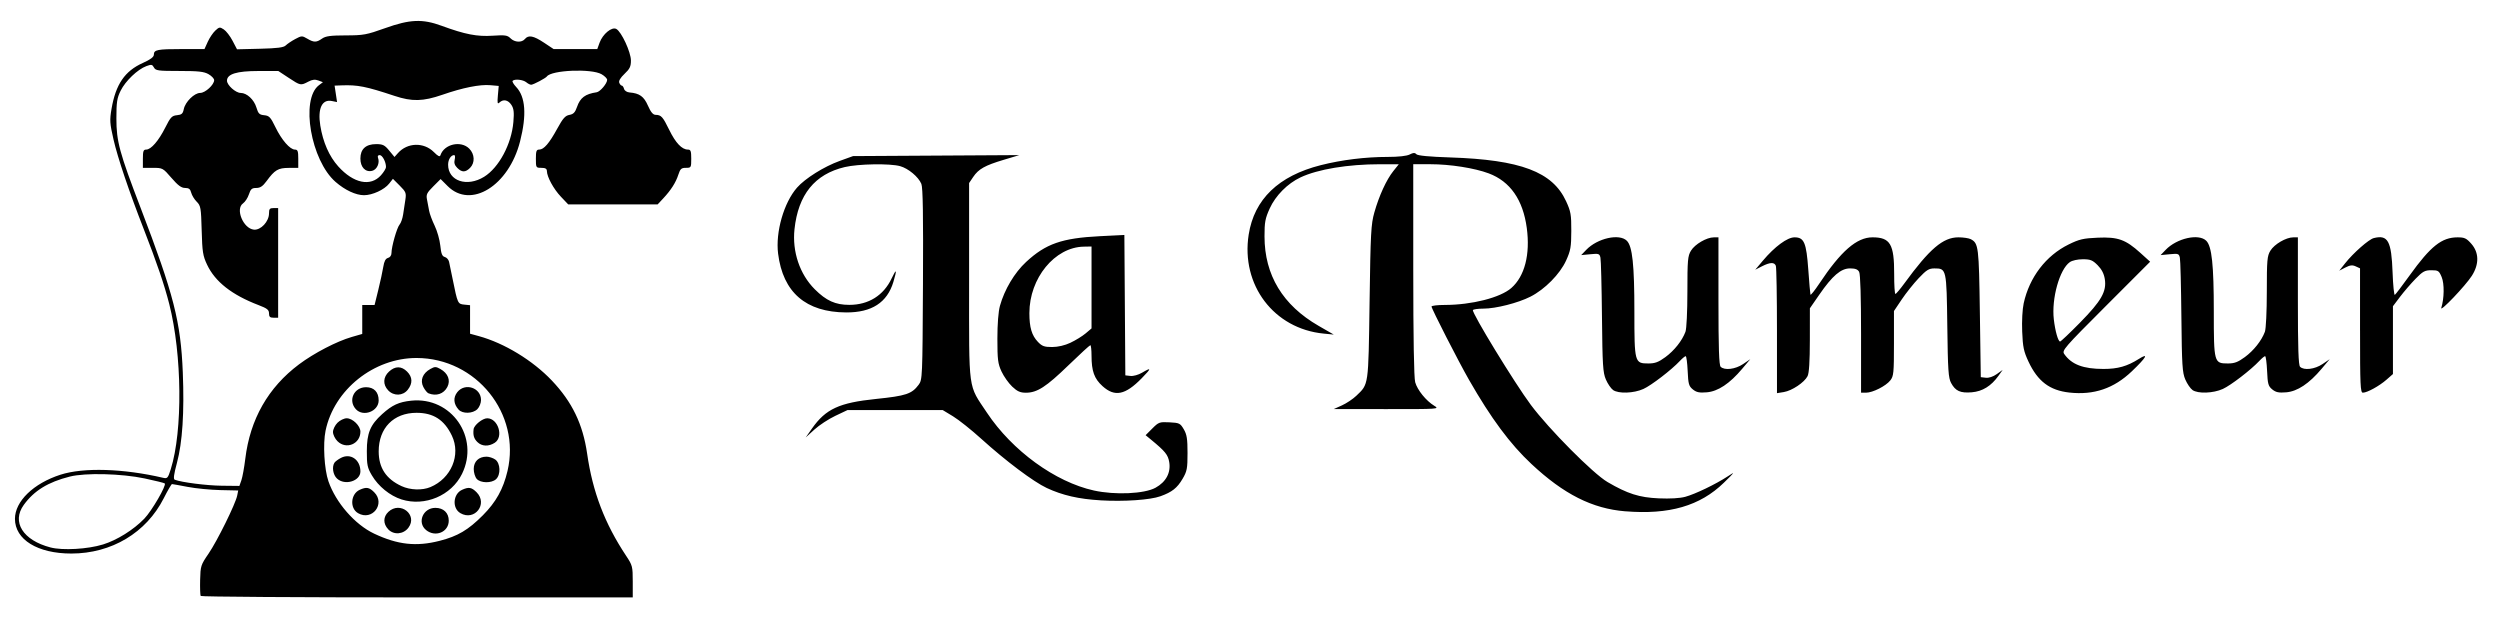 <?xml version="1.0" encoding="UTF-8" standalone="no"?>
<!-- Created with Inkscape (http://www.inkscape.org/) -->

<svg
   width="720"
   height="180"
   viewBox="0 0 190.5 47.625"
   version="1.1"
   id="svg1041"
   inkscape:version="1.1 (c68e22c387, 2021-05-23)"
   sodipodi:docname="dessin.svg"
   xmlns:inkscape="http://www.inkscape.org/namespaces/inkscape"
   xmlns:sodipodi="http://sodipodi.sourceforge.net/DTD/sodipodi-0.dtd"
   xmlns="http://www.w3.org/2000/svg"
   xmlns:svg="http://www.w3.org/2000/svg">
  <sodipodi:namedview
     id="namedview1043"
     pagecolor="#505050"
     bordercolor="#eeeeee"
     borderopacity="1"
     inkscape:pageshadow="0"
     inkscape:pageopacity="0"
     inkscape:pagecheckerboard="0"
     inkscape:document-units="mm"
     showgrid="false"
     inkscape:zoom="0.74118967"
     inkscape:cx="360.90627"
     inkscape:cy="437.80966"
     inkscape:window-width="1920"
     inkscape:window-height="1017"
     inkscape:window-x="-8"
     inkscape:window-y="-8"
     inkscape:window-maximized="1"
     inkscape:current-layer="layer1"
     units="px" />
  <defs
     id="defs1038" />
  <g
     inkscape:label="Calque 1"
     inkscape:groupmode="layer"
     id="layer1">
    <path
       style="display:inline;fill:#000000;stroke-width:0.139"
       d="m 15.293,45.412 c -0.038,-0.061 -0.057,-0.61 -0.043,-1.219 0.025,-1.062 0.051,-1.144 0.638,-2 0.662,-0.965 2.06,-3.798 2.186,-4.429 l 0.078,-0.389 -1.368,-0.03 c -0.753,-0.017 -1.87,-0.126 -2.483,-0.244 -0.613,-0.117 -1.151,-0.214 -1.195,-0.214 -0.044,-2e-5 -0.326,0.485 -0.627,1.078 -1.332,2.63 -3.981,4.215 -7.044,4.215 -2.57,0 -4.296,-1.063 -4.296,-2.646 0,-1.333 1.412,-2.7 3.472,-3.363 1.751,-0.563 4.791,-0.471 7.816,0.237 0.327,0.076 0.372,0.026 0.587,-0.659 0.917,-2.924 0.863,-8.72 -0.116,-12.581 C 12.527,21.708 11.952,20.02 10.954,17.458 9.834,14.586 8.97,12.028 8.652,10.641 8.365,9.392 8.35,9.159 8.5,8.285 8.819,6.424 9.51,5.413 10.885,4.797 c 0.585,-0.263 0.839,-0.454 0.839,-0.633 0,-0.374 0.258,-0.425 2.149,-0.425 h 1.708 l 0.248,-0.549 c 0.136,-0.302 0.394,-0.687 0.573,-0.855 0.301,-0.283 0.35,-0.29 0.652,-0.092 0.179,0.118 0.48,0.506 0.667,0.864 l 0.34,0.65 1.751,-0.043 c 1.327,-0.033 1.802,-0.094 1.96,-0.252 0.115,-0.115 0.439,-0.333 0.719,-0.484 0.488,-0.262 0.529,-0.264 0.917,-0.035 0.51,0.301 0.702,0.301 1.133,-0.002 0.273,-0.191 0.648,-0.242 1.807,-0.244 1.346,-0.002 1.584,-0.046 2.995,-0.551 1.898,-0.679 2.848,-0.718 4.318,-0.178 1.776,0.653 2.697,0.832 3.877,0.753 0.948,-0.063 1.127,-0.038 1.358,0.194 0.319,0.319 0.862,0.347 1.102,0.057 0.27,-0.325 0.656,-0.251 1.453,0.279 l 0.734,0.487 h 1.664 1.664 l 0.174,-0.481 c 0.24,-0.663 0.932,-1.235 1.274,-1.052 0.394,0.211 1.116,1.769 1.116,2.409 0,0.452 -0.089,0.638 -0.487,1.012 -0.312,0.295 -0.457,0.538 -0.403,0.678 0.046,0.12 0.133,0.219 0.192,0.219 0.059,0 0.137,0.111 0.173,0.246 0.037,0.142 0.214,0.259 0.417,0.276 0.763,0.063 1.095,0.301 1.405,1.007 0.217,0.493 0.385,0.695 0.583,0.699 0.429,0.008 0.546,0.138 1.045,1.158 0.479,0.981 0.961,1.489 1.411,1.489 0.219,0 0.26,0.11 0.26,0.696 0,0.677 -0.011,0.696 -0.407,0.696 -0.347,0 -0.432,0.076 -0.576,0.522 -0.196,0.605 -0.558,1.171 -1.155,1.811 l -0.423,0.453 h -3.407 -3.407 l -0.553,-0.582 c -0.56,-0.589 -1.066,-1.514 -1.072,-1.96 -0.002,-0.177 -0.117,-0.244 -0.421,-0.244 -0.409,0 -0.418,-0.015 -0.418,-0.696 0,-0.581 0.042,-0.696 0.254,-0.696 0.355,0 0.76,-0.471 1.379,-1.603 C 42.894,9.014 43.075,8.81 43.392,8.754 43.697,8.699 43.826,8.564 43.968,8.151 44.209,7.447 44.595,7.159 45.466,7.031 45.731,6.992 46.266,6.358 46.265,6.084 46.264,5.981 46.071,5.788 45.836,5.654 45.059,5.212 42.013,5.34 41.669,5.829 41.581,5.955 40.671,6.438 40.485,6.457 40.409,6.465 40.239,6.382 40.107,6.272 39.864,6.068 39.223,5.999 39.062,6.16 c -0.049,0.049 0.074,0.26 0.272,0.47 0.711,0.752 0.809,2.122 0.296,4.142 -0.861,3.388 -3.752,5.175 -5.518,3.409 l -0.537,-0.537 -0.563,0.563 C 32.522,14.697 32.461,14.826 32.538,15.208 c 0.049,0.241 0.122,0.627 0.162,0.857 0.041,0.23 0.23,0.74 0.421,1.133 0.191,0.393 0.385,1.075 0.43,1.516 0.064,0.622 0.141,0.816 0.341,0.869 0.142,0.037 0.289,0.201 0.326,0.364 0.037,0.163 0.162,0.767 0.278,1.341 0.372,1.844 0.386,1.875 0.88,1.924 l 0.443,0.044 v 1.087 1.087 l 0.662,0.181 c 1.945,0.533 4.107,1.848 5.57,3.387 1.548,1.63 2.365,3.323 2.689,5.572 0.42,2.92 1.338,5.323 2.976,7.791 0.477,0.718 0.5,0.808 0.5,1.957 V 45.523 H 31.789 c -9.035,0 -16.458,-0.05 -16.496,-0.111 z M 7.844,41.49 c 1.073,-0.331 2.326,-1.114 3.152,-1.967 0.57,-0.589 1.703,-2.542 1.559,-2.686 -0.038,-0.038 -0.726,-0.208 -1.529,-0.379 C 9.263,36.084 6.502,36.016 5.317,36.316 3.659,36.736 2.599,37.388 1.814,38.471 c -0.944,1.303 -0.066,2.7 2.04,3.246 0.923,0.239 2.831,0.131 3.989,-0.227 z M 33.5,41.211 c 1.38,-0.353 2.178,-0.825 3.297,-1.949 0.999,-1.004 1.55,-1.994 1.875,-3.374 1.028,-4.36 -2.378,-8.597 -6.92,-8.609 -3.261,-0.009 -6.295,2.411 -6.944,5.539 -0.209,1.005 -0.099,2.942 0.219,3.859 0.565,1.631 2.017,3.293 3.48,3.985 1.796,0.849 3.212,1.005 4.992,0.549 z m -3.917,-0.878 c -0.399,-0.424 -0.393,-0.949 0.013,-1.331 0.9,-0.845 2.256,0.226 1.527,1.207 -0.383,0.515 -1.118,0.574 -1.541,0.125 z m 2.887,0.059 c -0.706,-0.572 -0.24,-1.693 0.704,-1.693 0.622,0 1.021,0.381 1.021,0.975 0,0.87 -1.016,1.293 -1.726,0.718 z M 27.281,39.101 c -0.643,-0.374 -0.564,-1.462 0.128,-1.777 0.509,-0.232 0.724,-0.196 1.105,0.185 0.879,0.879 -0.158,2.218 -1.233,1.593 z m 7.8,0 c -0.643,-0.374 -0.565,-1.462 0.128,-1.777 0.509,-0.232 0.724,-0.196 1.105,0.185 0.889,0.889 -0.146,2.225 -1.233,1.593 z m -4.484,-1.044 c -0.882,-0.279 -1.77,-1 -2.263,-1.839 -0.338,-0.575 -0.384,-0.794 -0.382,-1.837 0.002,-1.381 0.259,-2.005 1.164,-2.822 0.772,-0.697 1.27,-0.928 2.218,-1.027 3.063,-0.32 5.23,2.8 3.872,5.575 -0.81,1.656 -2.833,2.512 -4.61,1.95 z m 2.198,-0.939 c 1.592,-0.667 2.339,-2.455 1.638,-3.921 -0.576,-1.205 -1.405,-1.741 -2.692,-1.741 -1.747,0 -2.885,1.159 -2.885,2.938 0,1.251 0.56,2.103 1.741,2.648 0.66,0.305 1.575,0.337 2.198,0.076 z m -7.116,-0.653 c -0.303,-0.282 -0.4,-0.883 -0.195,-1.205 0.058,-0.091 0.283,-0.258 0.5,-0.371 0.732,-0.38 1.479,0.142 1.479,1.033 0,0.739 -1.186,1.1 -1.784,0.543 z m 10.65,0.029 c -0.127,-0.14 -0.231,-0.481 -0.231,-0.758 0,-0.571 0.381,-0.937 0.975,-0.937 0.196,0 0.495,0.098 0.665,0.217 0.398,0.279 0.431,1.163 0.055,1.503 -0.344,0.312 -1.173,0.298 -1.465,-0.024 z M 25.715,33.621 c -0.188,-0.188 -0.342,-0.504 -0.342,-0.703 0,-0.198 0.154,-0.515 0.342,-0.703 0.188,-0.188 0.504,-0.342 0.703,-0.342 0.454,0 1.045,0.577 1.045,1.019 0,0.939 -1.085,1.391 -1.747,0.728 z m 10.661,0.063 c -0.266,-0.266 -0.34,-0.516 -0.288,-0.975 0.036,-0.317 0.68,-0.836 1.037,-0.836 0.832,0 1.27,1.411 0.579,1.864 -0.465,0.304 -0.991,0.283 -1.328,-0.054 z m -9.264,-2.509 c -0.606,-0.669 -0.137,-1.67 0.781,-1.67 0.606,0 0.961,0.371 0.961,1.006 0,0.836 -1.18,1.285 -1.743,0.664 z m 7.834,0.037 c -0.389,-0.431 -0.425,-0.916 -0.1,-1.329 0.586,-0.745 1.808,-0.341 1.808,0.598 0,0.232 -0.124,0.542 -0.279,0.696 -0.35,0.35 -1.129,0.369 -1.43,0.035 z m -5.37,-1.471 c -0.414,-0.441 -0.388,-1.005 0.066,-1.425 0.469,-0.434 0.944,-0.434 1.379,2.08e-4 0.418,0.418 0.436,0.894 0.053,1.38 -0.377,0.48 -1.07,0.5 -1.498,0.045 z m 3.072,0.229 c -0.097,-0.039 -0.272,-0.255 -0.389,-0.481 -0.263,-0.508 -0.055,-1.044 0.531,-1.371 0.344,-0.192 0.422,-0.192 0.766,0 0.584,0.326 0.793,0.863 0.533,1.367 -0.276,0.533 -0.846,0.725 -1.441,0.485 z m -14.254,6.625 c 0.083,-0.238 0.216,-0.974 0.297,-1.637 0.364,-3.01 1.743,-5.432 4.094,-7.194 1.147,-0.859 2.872,-1.755 4.017,-2.086 l 0.801,-0.231 v -1.104 -1.104 h 0.47 0.47 l 0.283,-1.149 c 0.156,-0.632 0.327,-1.423 0.38,-1.758 0.069,-0.43 0.175,-0.629 0.361,-0.678 0.156,-0.041 0.263,-0.192 0.263,-0.372 0,-0.484 0.413,-1.935 0.617,-2.168 0.103,-0.117 0.225,-0.464 0.271,-0.77 0.046,-0.306 0.123,-0.811 0.17,-1.12 0.079,-0.515 0.042,-0.607 -0.431,-1.08 l -0.517,-0.517 -0.288,0.366 c -0.363,0.461 -1.275,0.882 -1.912,0.882 -0.624,0 -1.449,-0.385 -2.169,-1.011 -1.883,-1.639 -2.686,-6.285 -1.274,-7.366 L 24.607,6.263 24.259,6.132 C 24.005,6.037 23.798,6.061 23.493,6.222 22.915,6.528 22.895,6.524 22.003,5.935 L 21.209,5.411 h -1.528 c -1.644,0 -2.383,0.229 -2.385,0.738 -0.002,0.339 0.664,0.933 1.045,0.933 0.47,0 1.018,0.509 1.199,1.114 0.139,0.462 0.226,0.549 0.595,0.584 0.379,0.037 0.485,0.15 0.851,0.907 0.471,0.975 1.112,1.712 1.489,1.712 0.21,0 0.253,0.117 0.253,0.696 v 0.696 l -0.731,0.003 c -0.806,0.003 -1.062,0.156 -1.686,1.007 -0.288,0.393 -0.482,0.522 -0.783,0.522 -0.334,0 -0.427,0.081 -0.561,0.487 -0.088,0.268 -0.29,0.578 -0.448,0.688 -0.602,0.421 0.017,1.919 0.826,2.001 0.527,0.053 1.154,-0.619 1.154,-1.237 0,-0.341 0.056,-0.407 0.348,-0.407 h 0.348 v 4.178 4.178 h -0.348 c -0.273,0 -0.348,-0.071 -0.348,-0.329 0,-0.272 -0.138,-0.382 -0.801,-0.635 -2.028,-0.775 -3.303,-1.776 -3.917,-3.075 -0.322,-0.68 -0.368,-0.973 -0.413,-2.619 -0.047,-1.727 -0.073,-1.875 -0.379,-2.182 -0.181,-0.181 -0.369,-0.491 -0.419,-0.689 -0.069,-0.276 -0.178,-0.36 -0.467,-0.36 -0.283,0 -0.54,-0.19 -1.038,-0.766 -0.651,-0.754 -0.674,-0.766 -1.419,-0.766 h -0.758 v -0.696 c 0,-0.58 0.042,-0.696 0.252,-0.696 0.37,0 0.946,-0.666 1.457,-1.683 0.394,-0.785 0.502,-0.899 0.886,-0.936 0.36,-0.035 0.451,-0.116 0.521,-0.462 0.111,-0.553 0.804,-1.237 1.255,-1.237 0.383,0 1.062,-0.623 1.06,-0.974 -6.23e-4,-0.116 -0.194,-0.32 -0.429,-0.454 -0.347,-0.197 -0.77,-0.244 -2.223,-0.244 -1.626,0 -1.808,-0.025 -1.937,-0.267 C 11.605,4.909 11.534,4.896 11.15,5.039 10.484,5.287 9.556,6.173 9.194,6.909 8.916,7.474 8.869,7.781 8.869,9.032 c 0,1.74 0.231,2.592 1.842,6.797 2.53,6.601 3.064,8.687 3.219,12.563 0.121,3.021 -0.028,5.321 -0.445,6.871 -0.24,0.892 -0.286,1.248 -0.167,1.293 0.525,0.201 2.422,0.443 3.58,0.456 l 1.344,0.015 z M 29.03,13.356 c 0.211,-0.236 0.383,-0.518 0.383,-0.626 0,-0.389 -0.275,-0.912 -0.48,-0.912 -0.128,0 -0.177,0.081 -0.128,0.209 0.149,0.39 -0.079,0.897 -0.445,0.989 -0.513,0.129 -0.898,-0.272 -0.898,-0.936 0,-0.72 0.414,-1.098 1.2,-1.098 0.506,0 0.648,0.07 0.994,0.49 l 0.404,0.49 0.268,-0.3 c 0.717,-0.805 1.967,-0.839 2.73,-0.076 0.327,0.327 0.457,0.388 0.506,0.239 0.282,-0.846 1.554,-1.137 2.191,-0.501 0.422,0.422 0.45,1.082 0.063,1.469 -0.353,0.353 -0.623,0.352 -0.977,-0.002 -0.198,-0.198 -0.255,-0.382 -0.194,-0.627 0.048,-0.19 0.03,-0.346 -0.04,-0.346 -0.247,0 -0.461,0.34 -0.461,0.733 0,1.244 1.44,1.727 2.744,0.92 1.129,-0.698 2.089,-2.496 2.23,-4.177 0.063,-0.747 0.03,-1.022 -0.152,-1.302 -0.251,-0.383 -0.619,-0.456 -0.91,-0.18 -0.151,0.143 -0.172,0.046 -0.119,-0.545 l 0.064,-0.719 -0.64,-0.057 C 36.565,6.422 35.274,6.679 33.71,7.221 32.234,7.732 31.402,7.752 30.064,7.307 27.886,6.584 27.251,6.458 26.027,6.505 l -0.531,0.02 0.094,0.626 0.094,0.626 -0.402,-0.08 c -0.745,-0.149 -1.085,0.577 -0.876,1.87 0.205,1.273 0.676,2.343 1.368,3.113 1.164,1.295 2.463,1.564 3.257,0.675 z m 94.813,25.606 c -2.511,-0.205 -4.684,-1.301 -7.151,-3.609 -1.623,-1.518 -3.074,-3.473 -4.751,-6.404 -0.806,-1.408 -2.859,-5.423 -2.859,-5.592 0,-0.065 0.454,-0.119 1.01,-0.12 2.057,-0.002 4.234,-0.556 5.07,-1.29 1.02,-0.896 1.448,-2.554 1.179,-4.571 -0.286,-2.148 -1.265,-3.553 -2.902,-4.165 -1.083,-0.405 -2.944,-0.697 -4.445,-0.697 h -1.305 l 7.8e-4,8.043 c 8e-4,5.183 0.053,8.231 0.147,8.57 0.165,0.593 0.829,1.414 1.454,1.795 0.411,0.251 0.351,0.255 -3.621,0.252 l -4.039,-0.002 0.627,-0.283 c 0.345,-0.156 0.836,-0.484 1.091,-0.728 0.952,-0.912 0.92,-0.681 1.012,-7.13 0.075,-5.293 0.11,-5.944 0.364,-6.841 0.363,-1.28 0.92,-2.494 1.446,-3.152 l 0.418,-0.522 h -1.438 c -2.439,0 -4.727,0.379 -6.052,1.002 -0.989,0.465 -1.902,1.386 -2.348,2.369 -0.344,0.759 -0.398,1.047 -0.396,2.131 0.004,2.947 1.392,5.24 4.124,6.813 l 1.153,0.664 -0.766,-0.074 c -3.793,-0.368 -6.319,-3.7 -5.717,-7.543 0.423,-2.695 2.273,-4.477 5.497,-5.293 1.596,-0.404 3.397,-0.626 5.095,-0.627 0.827,-6.32e-4 1.456,-0.071 1.677,-0.186 0.273,-0.142 0.39,-0.147 0.509,-0.02 0.101,0.109 0.982,0.193 2.571,0.245 5.376,0.178 7.805,1.095 8.837,3.337 0.359,0.78 0.401,1.019 0.397,2.265 -0.004,1.226 -0.052,1.497 -0.398,2.258 -0.467,1.027 -1.62,2.194 -2.714,2.749 -0.949,0.481 -2.642,0.912 -3.58,0.912 -0.405,0 -0.767,0.05 -0.804,0.111 -0.112,0.181 3.189,5.585 4.413,7.224 1.384,1.854 4.741,5.233 5.838,5.876 1.524,0.894 2.425,1.181 3.91,1.246 0.859,0.038 1.606,-0.006 2.02,-0.118 0.756,-0.205 2.321,-0.959 3.232,-1.556 0.59,-0.387 0.572,-0.358 -0.292,0.484 -1.813,1.767 -4.166,2.449 -7.511,2.176 z M 83.871,38.126 C 82.199,38.028 80.963,37.745 79.763,37.185 78.75,36.712 76.626,35.116 74.775,33.44 74.024,32.759 73.055,31.987 72.622,31.724 l -0.788,-0.477 h -3.627 -3.627 l -0.93,0.441 c -0.512,0.242 -1.229,0.712 -1.594,1.045 l -0.664,0.604 0.48,-0.683 c 1.05,-1.494 2.074,-1.966 4.891,-2.255 2.271,-0.233 2.717,-0.382 3.235,-1.077 0.288,-0.386 0.294,-0.521 0.332,-7.658 0.028,-5.236 -0.006,-7.372 -0.122,-7.651 -0.222,-0.535 -0.991,-1.177 -1.619,-1.352 -0.774,-0.215 -3.176,-0.175 -4.215,0.069 -2.289,0.539 -3.554,2.103 -3.834,4.74 -0.181,1.707 0.399,3.426 1.543,4.57 0.877,0.877 1.572,1.191 2.638,1.191 1.462,0 2.606,-0.715 3.22,-2.013 0.374,-0.791 0.423,-0.696 0.135,0.263 -0.474,1.575 -1.65,2.336 -3.596,2.327 -3.073,-0.014 -4.822,-1.526 -5.19,-4.486 -0.204,-1.639 0.44,-3.882 1.442,-5.023 0.618,-0.704 2.055,-1.604 3.251,-2.036 l 1.018,-0.368 6.337,-0.038 6.337,-0.038 -1.184,0.356 c -1.446,0.434 -1.925,0.703 -2.332,1.307 l -0.314,0.466 v 7.489 c 0,8.568 -0.103,7.813 1.36,10.012 1.928,2.897 5.202,5.278 8.151,5.928 1.615,0.356 3.848,0.255 4.695,-0.212 0.803,-0.443 1.179,-1.149 1.043,-1.958 -0.094,-0.555 -0.309,-0.82 -1.386,-1.706 l -0.413,-0.34 0.511,-0.511 c 0.485,-0.485 0.551,-0.509 1.311,-0.469 0.75,0.039 0.819,0.073 1.086,0.529 0.234,0.399 0.286,0.728 0.286,1.811 0,1.188 -0.039,1.389 -0.377,1.965 -0.414,0.704 -0.803,1.01 -1.687,1.328 -0.781,0.281 -2.763,0.417 -4.552,0.313 z m 73.816,-8.213 c -1.5,-0.165 -2.41,-0.852 -3.115,-2.355 -0.363,-0.774 -0.433,-1.108 -0.481,-2.287 -0.033,-0.796 0.016,-1.71 0.114,-2.159 0.434,-1.983 1.693,-3.632 3.425,-4.484 0.808,-0.398 1.114,-0.469 2.219,-0.517 1.541,-0.067 2.118,0.139 3.249,1.161 l 0.742,0.671 -3.372,3.374 c -3.204,3.206 -3.362,3.389 -3.17,3.663 0.559,0.797 1.441,1.133 2.986,1.134 1.09,7.9e-4 1.805,-0.201 2.692,-0.761 0.796,-0.502 0.578,-0.117 -0.532,0.942 -1.369,1.306 -2.889,1.823 -4.756,1.618 z m 0.81,-5.329 c 1.632,-1.659 2.039,-2.375 1.889,-3.322 -0.065,-0.409 -0.239,-0.744 -0.546,-1.053 -0.386,-0.387 -0.549,-0.453 -1.13,-0.453 -0.392,0 -0.811,0.092 -0.991,0.219 -0.78,0.546 -1.403,2.777 -1.218,4.362 0.104,0.896 0.328,1.687 0.478,1.687 0.056,0 0.74,-0.648 1.519,-1.44 z m -81.371,4.871 c -0.273,-0.258 -0.638,-0.775 -0.811,-1.149 -0.275,-0.595 -0.314,-0.907 -0.314,-2.491 0,-1.122 0.074,-2.076 0.194,-2.507 0.348,-1.249 1.111,-2.53 1.995,-3.348 1.501,-1.389 2.728,-1.817 5.628,-1.963 l 1.859,-0.093 0.037,5.349 0.037,5.349 0.39,0.045 c 0.217,0.025 0.606,-0.083 0.878,-0.244 0.741,-0.437 0.737,-0.355 -0.02,0.419 -1.253,1.283 -2.054,1.444 -2.986,0.602 -0.63,-0.569 -0.837,-1.142 -0.838,-2.319 -4.23e-4,-0.44 -0.041,-0.801 -0.09,-0.801 -0.049,0 -0.797,0.686 -1.663,1.525 -1.707,1.654 -2.392,2.096 -3.246,2.096 -0.436,0 -0.658,-0.099 -1.05,-0.469 z m 4.447,-3.341 c 0.383,-0.179 0.9,-0.497 1.149,-0.707 l 0.453,-0.382 v -3.121 -3.121 l -0.592,0.011 c -2.211,0.04 -4.144,2.402 -4.144,5.065 0,1.091 0.181,1.703 0.65,2.192 0.317,0.331 0.489,0.393 1.082,0.392 0.445,-7.89e-4 0.962,-0.121 1.402,-0.327 z m 41.344,3.605 c -0.161,-0.113 -0.408,-0.473 -0.549,-0.801 -0.226,-0.526 -0.261,-1.085 -0.298,-4.774 -0.023,-2.298 -0.075,-4.327 -0.116,-4.509 -0.068,-0.306 -0.126,-0.325 -0.77,-0.263 l -0.697,0.067 0.382,-0.398 c 0.853,-0.89 2.526,-1.265 3.097,-0.694 0.424,0.424 0.574,1.834 0.574,5.395 0,3.889 0.018,3.954 1.069,3.954 0.505,0 0.769,-0.099 1.293,-0.483 0.681,-0.5 1.275,-1.248 1.53,-1.928 0.084,-0.225 0.147,-1.53 0.148,-3.064 0,-2.407 0.028,-2.716 0.273,-3.119 0.302,-0.495 1.194,-1.015 1.74,-1.015 h 0.354 v 4.847 c 0,3.584 0.044,4.891 0.167,5.014 0.293,0.293 1.123,0.193 1.71,-0.206 l 0.549,-0.373 -0.617,0.732 c -0.953,1.131 -1.845,1.724 -2.699,1.794 -0.567,0.047 -0.786,0.002 -1.06,-0.22 -0.306,-0.248 -0.351,-0.407 -0.396,-1.407 -0.028,-0.62 -0.096,-1.128 -0.151,-1.128 -0.055,0 -0.252,0.162 -0.438,0.36 -0.645,0.688 -2.173,1.862 -2.786,2.14 -0.732,0.332 -1.892,0.373 -2.31,0.081 z m 12.488,-4.501 c 0,-2.608 -0.038,-4.842 -0.085,-4.963 -0.111,-0.29 -0.439,-0.278 -1.062,0.039 l -0.509,0.26 0.584,-0.693 c 0.902,-1.07 1.86,-1.776 2.41,-1.776 0.732,0 0.901,0.397 1.05,2.472 0.07,0.977 0.143,1.829 0.163,1.895 0.019,0.065 0.323,-0.313 0.674,-0.841 1.648,-2.479 2.852,-3.526 4.054,-3.526 1.353,0 1.658,0.517 1.652,2.806 -0.002,0.831 0.04,1.51 0.094,1.508 0.054,-0.002 0.36,-0.363 0.68,-0.801 1.931,-2.645 2.949,-3.513 4.121,-3.513 0.373,0 0.798,0.064 0.945,0.142 0.588,0.314 0.618,0.562 0.69,5.638 l 0.07,4.875 0.383,0.044 c 0.234,0.027 0.558,-0.081 0.834,-0.277 l 0.45,-0.321 -0.321,0.451 c -0.554,0.778 -1.219,1.189 -2.033,1.256 -0.87,0.072 -1.242,-0.095 -1.573,-0.705 -0.21,-0.389 -0.249,-0.967 -0.292,-4.348 -0.055,-4.354 -0.063,-4.387 -0.982,-4.387 -0.418,0 -0.605,0.116 -1.197,0.742 -0.386,0.408 -0.968,1.139 -1.294,1.623 l -0.592,0.882 v 2.466 c 0,2.257 -0.024,2.497 -0.279,2.821 -0.338,0.43 -1.341,0.936 -1.854,0.936 h -0.374 v -4.466 c 0,-2.812 -0.053,-4.566 -0.144,-4.736 -0.105,-0.197 -0.293,-0.269 -0.696,-0.269 -0.696,0 -1.339,0.55 -2.347,2.009 l -0.713,1.031 -0.002,2.415 c -0.002,1.646 -0.057,2.524 -0.175,2.757 -0.241,0.477 -1.188,1.11 -1.81,1.211 l -0.52,0.084 z m 31.664,4.501 c -0.161,-0.113 -0.408,-0.473 -0.549,-0.801 -0.226,-0.526 -0.261,-1.085 -0.298,-4.774 -0.023,-2.298 -0.075,-4.327 -0.116,-4.509 -0.068,-0.306 -0.126,-0.325 -0.77,-0.263 l -0.697,0.067 0.382,-0.398 c 0.853,-0.89 2.526,-1.265 3.097,-0.694 0.424,0.424 0.574,1.834 0.574,5.395 0,3.889 0.018,3.954 1.069,3.954 0.505,0 0.769,-0.099 1.293,-0.483 0.681,-0.5 1.275,-1.248 1.53,-1.928 0.084,-0.225 0.147,-1.53 0.148,-3.064 0,-2.407 0.028,-2.716 0.273,-3.119 0.302,-0.495 1.194,-1.015 1.74,-1.015 h 0.354 v 4.847 c 0,3.584 0.044,4.891 0.167,5.014 0.293,0.293 1.123,0.193 1.71,-0.206 l 0.549,-0.373 -0.617,0.732 c -0.953,1.131 -1.845,1.724 -2.699,1.794 -0.567,0.047 -0.786,0.002 -1.06,-0.22 -0.306,-0.248 -0.351,-0.407 -0.396,-1.407 -0.028,-0.62 -0.096,-1.128 -0.151,-1.128 -0.055,0 -0.252,0.162 -0.438,0.36 -0.645,0.688 -2.173,1.862 -2.786,2.14 -0.732,0.332 -1.892,0.373 -2.31,0.081 z m 12.766,-4.533 v -4.739 l -0.329,-0.15 c -0.257,-0.117 -0.43,-0.097 -0.791,0.089 l -0.462,0.239 0.448,-0.565 c 0.623,-0.786 1.801,-1.823 2.181,-1.918 1.08,-0.271 1.346,0.216 1.433,2.621 0.035,0.975 0.113,1.743 0.172,1.707 0.059,-0.037 0.565,-0.702 1.124,-1.479 1.608,-2.236 2.449,-2.905 3.656,-2.905 0.533,0 0.677,0.068 1.05,0.492 0.59,0.672 0.603,1.553 0.037,2.44 -0.479,0.752 -2.448,2.816 -2.328,2.441 0.226,-0.708 0.241,-1.84 0.03,-2.345 -0.202,-0.482 -0.261,-0.522 -0.787,-0.522 -0.496,0 -0.652,0.085 -1.213,0.662 -0.354,0.364 -0.884,0.981 -1.179,1.371 l -0.535,0.709 v 2.584 2.584 l -0.491,0.431 c -0.549,0.482 -1.474,0.99 -1.801,0.99 -0.189,0 -0.214,-0.565 -0.214,-4.739 z"
       id="path217" />
  </g>
</svg>
